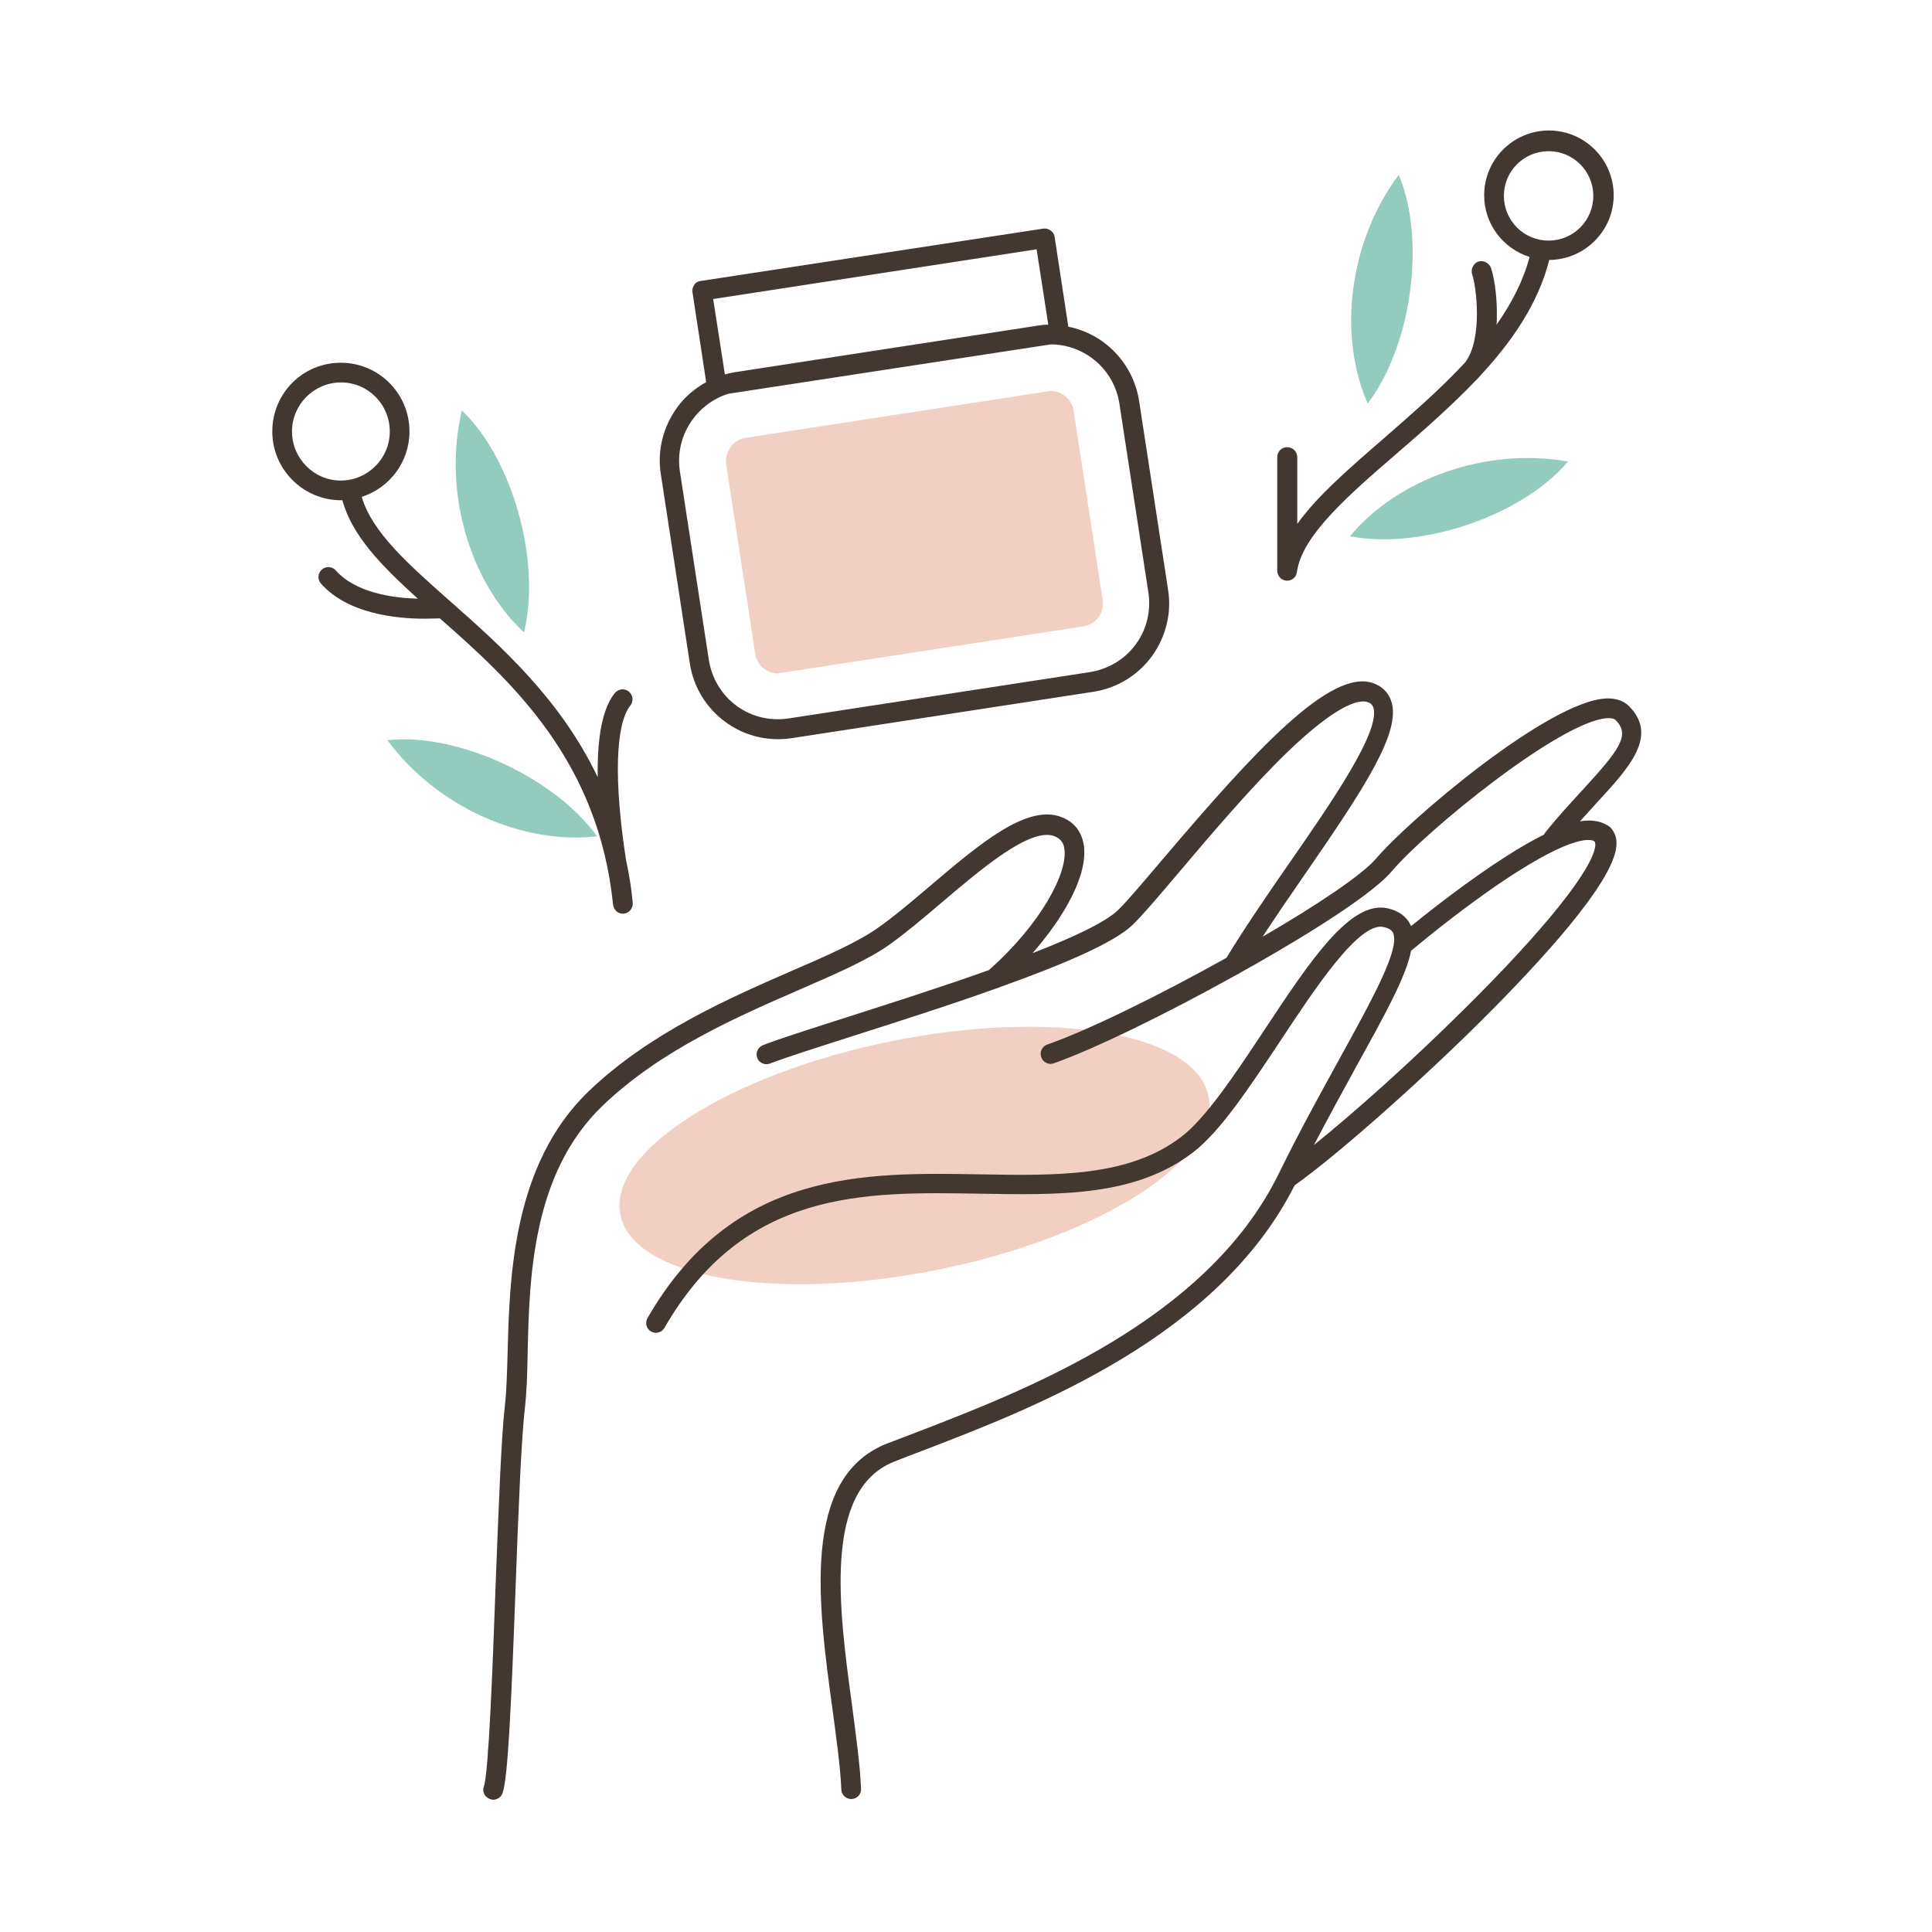 <svg xmlns="http://www.w3.org/2000/svg" xmlns:xlink="http://www.w3.org/1999/xlink" width="500" zoomAndPan="magnify" viewBox="0 0 375 375" height="500" preserveAspectRatio="xMidYMid meet" version="1.0"><defs><clipPath id="id1"><path d="M 93 132 L 319 132 L 319 349.328 L 93 349.328 Z M 93 132 " clip-rule="nonzero"/></clipPath><clipPath id="id2"><path d="M 52.75 70 L 123 70 L 123 178 L 52.75 178 Z M 52.75 70 " clip-rule="nonzero"/></clipPath><clipPath id="id3"><path d="M 247 25.328 L 314 25.328 L 314 113 L 247 113 Z M 247 25.328 " clip-rule="nonzero"/></clipPath></defs><path fill="#93cbbe" d="M 265.469 78.312 C 259.703 65.227 261.711 47.027 271.492 33.941 C 276.742 46.25 274.148 66.91 265.469 78.312 Z M 89.648 79.672 C 85.891 95.543 91.27 113.031 101.699 122.746 C 105.133 108.887 99.367 88.871 89.648 79.672 Z M 75.203 143.668 C 84.855 156.816 101.699 164.008 115.887 162.324 C 107.527 150.73 88.547 142.18 75.203 143.668 Z M 304.34 89.582 C 288.273 86.73 271.105 93.082 262.035 104.09 C 276.094 106.812 295.723 99.883 304.34 89.582 Z M 304.34 89.582 " fill-opacity="1" fill-rule="nonzero"/><path fill="#f1cfc2" d="M 173.023 202.094 C 204.508 195.746 232.105 200.539 234.566 212.781 C 237.031 225.023 213.512 240.117 181.965 246.465 C 150.414 252.812 122.883 248.02 120.422 235.777 C 117.957 223.535 141.477 208.508 173.023 202.094 Z M 151.711 130.586 L 210.273 121.582 C 212.734 121.191 214.422 118.926 214.031 116.465 L 208.395 79.738 C 208.07 77.535 206.191 75.914 203.992 75.914 C 203.73 75.914 203.535 75.914 203.277 75.98 L 144.715 84.984 C 143.094 85.242 142.188 86.215 141.797 86.797 C 141.41 87.379 140.762 88.547 140.957 90.164 L 146.594 126.891 C 146.918 129.094 148.797 130.715 150.996 130.715 C 151.258 130.586 151.516 130.586 151.711 130.586 Z M 151.711 130.586 " fill-opacity="1" fill-rule="nonzero"/><g clip-path="url(#id1)"><path fill="#433831" d="M 306.672 159.41 C 307.773 158.18 308.875 157.012 309.844 155.91 C 316.324 148.914 321.895 142.828 316.195 137.062 C 315.156 136.023 313.668 135.508 311.789 135.57 C 300.582 136.023 273.242 159.344 267.09 166.664 C 264.367 169.836 255.559 175.73 245.062 181.82 C 247.652 177.871 250.441 173.789 253.227 169.773 C 264.949 152.801 271.949 142.113 270.07 136.156 C 269.551 134.535 268.383 133.305 266.699 132.656 C 258.344 129.418 243.25 146.129 225.887 166.535 C 222.129 170.938 218.957 174.762 217.012 176.641 C 214.613 178.969 208.332 181.949 200.426 184.996 C 206.645 177.871 211.312 169.645 210.34 163.879 C 209.887 161.352 208.461 159.539 206.129 158.633 C 199.391 155.91 190.125 163.812 180.281 172.168 C 176.781 175.148 173.477 177.934 170.434 180.07 C 166.609 182.793 160.652 185.449 153.719 188.426 C 141.41 193.805 126.121 200.477 114.332 211.746 C 99.43 225.996 98.914 248.086 98.523 262.723 C 98.395 266.676 98.328 270.043 98.004 272.762 C 97.293 278.789 96.773 292.906 96.191 307.871 C 95.609 324.066 94.832 344.145 93.926 346.734 C 93.535 347.707 94.055 348.809 95.09 349.195 C 95.285 349.262 95.543 349.328 95.738 349.328 C 96.516 349.328 97.293 348.809 97.551 348.031 C 98.59 345.117 99.238 330.996 100.078 308 C 100.598 293.816 101.18 279.113 101.895 273.219 C 102.215 270.301 102.348 266.867 102.41 262.852 C 102.734 248.02 103.254 227.746 116.988 214.598 C 128.258 203.777 143.223 197.301 155.273 192.055 C 162.398 188.945 168.555 186.289 172.699 183.309 C 175.875 181.043 179.242 178.191 182.742 175.215 C 190.449 168.672 200.102 160.445 204.703 162.324 C 205.805 162.777 206.387 163.488 206.582 164.656 C 207.359 169.254 202.113 179.293 191.941 188.297 C 182.676 191.602 172.508 194.84 164.215 197.496 C 157.348 199.699 151.387 201.578 148.082 202.871 C 147.109 203.262 146.594 204.363 146.98 205.332 C 147.242 206.109 148.02 206.562 148.797 206.562 C 148.988 206.562 149.25 206.5 149.441 206.434 C 152.684 205.203 158.578 203.324 165.445 201.125 C 174.125 198.34 184.168 195.164 193.367 191.859 C 193.559 191.797 193.691 191.797 193.883 191.668 C 205.867 187.391 216.234 183.051 219.863 179.488 C 221.934 177.48 225.043 173.789 228.996 169.125 C 235.086 161.934 242.73 152.93 249.793 146.066 C 260.352 135.895 264.238 135.832 265.469 136.285 C 266.246 136.543 266.441 136.996 266.57 137.32 C 267.996 141.918 258.539 155.586 250.18 167.637 C 245.906 173.789 241.562 180.137 238.066 185.902 C 225.109 193.156 211.117 200.023 203.277 202.742 C 202.305 203.066 201.723 204.168 202.113 205.203 C 202.371 205.98 203.148 206.5 203.926 206.5 C 204.121 206.5 204.379 206.434 204.574 206.371 C 212.152 203.715 226.082 196.977 240.141 189.141 C 240.332 189.074 240.465 189.012 240.594 188.883 C 247.977 184.801 265.406 174.695 270.133 169.125 C 276.805 161.223 303.109 139.781 312.047 139.395 C 312.566 139.395 313.215 139.395 313.602 139.781 C 316.52 142.695 314.25 145.613 307.188 153.32 C 304.922 155.781 302.332 158.566 299.867 161.676 C 299.805 161.805 299.738 161.871 299.676 162 C 297.473 163.102 295.074 164.461 292.355 166.211 C 285.164 170.809 277.973 176.445 273.891 179.746 C 273.891 179.684 273.828 179.617 273.828 179.617 C 273.051 177.934 271.559 176.832 269.422 176.316 C 262.164 174.629 254.391 186.355 245.387 199.957 C 239.816 208.379 234.051 217.059 229.254 220.684 C 219.086 228.457 205.09 228.199 190.258 227.941 C 167.777 227.551 142.254 227.031 125.668 255.855 C 125.148 256.766 125.473 257.93 126.379 258.449 C 127.289 258.965 128.453 258.645 128.973 257.734 C 144.453 230.855 167.711 231.309 190.191 231.695 C 205.676 231.957 220.379 232.281 231.586 223.664 C 236.898 219.582 242.535 211.035 248.562 201.965 C 255.363 191.668 263.852 178.84 268.578 179.941 C 270.004 180.266 270.262 180.848 270.395 181.043 C 270.586 181.496 270.652 182.145 270.586 182.922 C 270.523 183.051 270.523 183.18 270.523 183.375 C 269.809 187.648 265.406 195.684 260.418 204.75 C 256.723 211.488 252.449 219.129 248.109 228.004 C 234.051 256.441 198.871 269.914 177.883 278.012 C 175.809 278.789 173.867 279.566 172.117 280.211 C 155.402 286.82 158.836 311.629 161.559 331.578 C 162.336 337.406 163.113 342.914 163.309 347.383 C 163.371 348.418 164.215 349.195 165.25 349.195 C 165.25 349.195 165.316 349.195 165.316 349.195 C 166.352 349.133 167.195 348.289 167.129 347.188 C 166.934 342.523 166.156 336.953 165.379 330.996 C 162.852 312.406 159.68 289.215 173.543 283.711 C 175.293 282.996 177.234 282.285 179.242 281.508 C 200.688 273.281 236.445 259.551 251.281 230.078 C 259.316 224.379 274.668 210.84 287.234 198.402 C 298.961 186.742 313.086 171.391 313.734 164.266 C 313.926 162.324 313.148 161.223 312.566 160.574 C 311.012 159.41 309.133 159.02 306.672 159.41 Z M 309.652 164.074 C 309.262 168.605 299.738 180.523 284.258 195.812 C 273.566 206.434 262.684 216.086 255.039 222.238 C 258.02 216.539 260.871 211.359 263.461 206.629 C 268.969 196.652 272.918 189.527 273.891 184.543 C 277 181.949 285.617 174.891 294.234 169.383 C 307.125 161.156 309.457 163.23 309.523 163.359 C 309.586 163.488 309.652 163.684 309.652 164.074 Z M 309.652 164.074 " fill-opacity="1" fill-rule="nonzero"/></g><g clip-path="url(#id2)"><path fill="#433831" d="M 118.996 175.602 C 119.125 176.574 119.902 177.352 120.875 177.352 C 120.938 177.352 121.004 177.352 121.066 177.352 C 122.105 177.223 122.883 176.316 122.816 175.277 C 122.559 172.363 122.105 169.645 121.523 166.988 C 119.125 151.508 119.449 140.559 122.363 136.934 C 123.012 136.09 122.883 134.926 122.039 134.211 C 121.199 133.562 120.031 133.695 119.32 134.535 C 116.988 137.449 115.887 142.957 116.016 150.859 C 108.758 135.637 97.164 125.336 87.25 116.594 C 79.219 109.469 72.223 103.316 70.215 96.449 C 75.59 94.699 79.477 89.711 79.477 83.754 C 79.477 76.367 73.52 70.41 66.133 70.41 C 58.746 70.41 52.852 76.367 52.852 83.754 C 52.852 91.07 58.812 97.098 66.199 97.098 C 66.262 97.098 66.391 97.098 66.457 97.098 C 68.336 104.027 74.102 109.855 81.098 116.203 C 76.172 116.074 68.984 115.039 65.16 110.699 C 64.449 109.922 63.219 109.855 62.441 110.57 C 61.664 111.281 61.598 112.512 62.309 113.289 C 67.492 119.121 76.82 120.09 82.457 120.09 C 83.625 120.09 84.594 120.027 85.371 120.027 C 99.238 132.203 116.145 147.555 118.996 175.602 Z M 56.676 83.754 C 56.676 78.508 60.949 74.23 66.199 74.23 C 71.445 74.23 75.656 78.508 75.656 83.754 C 75.656 89 71.379 93.273 66.133 93.273 C 60.887 93.273 56.676 88.934 56.676 83.754 Z M 56.676 83.754 " fill-opacity="1" fill-rule="nonzero"/></g><g clip-path="url(#id3)"><path fill="#433831" d="M 249.727 112.707 C 249.793 112.707 249.793 112.707 249.855 112.707 C 250.828 112.707 251.605 111.996 251.734 111.023 C 252.707 103.961 261.648 96.188 271.105 88.027 C 276.223 83.625 281.602 78.895 286.457 73.844 C 286.523 73.777 286.652 73.711 286.719 73.582 C 286.914 73.391 287.105 73.129 287.301 72.934 C 293.52 66.262 298.574 58.879 300.711 50.457 C 307.578 50.395 313.215 44.824 313.215 37.895 C 313.215 30.961 307.578 25.328 300.645 25.328 C 293.715 25.328 288.078 30.961 288.078 37.895 C 288.078 43.527 291.77 48.258 296.891 49.875 C 295.656 54.539 293.391 58.879 290.477 63.023 C 290.539 62.441 290.539 61.859 290.539 61.277 C 290.605 57.066 289.891 53.309 289.375 51.949 C 288.984 50.977 287.883 50.457 286.914 50.781 C 285.941 51.172 285.422 52.273 285.746 53.242 C 286.523 55.383 287.883 65.746 284.387 70.344 C 279.527 75.59 273.891 80.449 268.645 85.047 C 261.84 90.941 255.621 96.32 251.801 101.695 L 251.801 88.742 C 251.801 87.703 250.957 86.797 249.855 86.797 C 248.754 86.797 247.914 87.641 247.914 88.742 L 247.914 110.762 C 247.914 111.801 248.691 112.641 249.727 112.707 Z M 291.902 38.023 C 291.902 33.23 295.789 29.344 300.582 29.344 C 305.375 29.344 309.262 33.23 309.262 38.023 C 309.262 42.816 305.375 46.703 300.582 46.703 C 295.789 46.703 291.902 42.816 291.902 38.023 Z M 291.902 38.023 " fill-opacity="1" fill-rule="nonzero"/></g><path fill="#433831" d="M 133.895 128.77 C 134.609 133.371 137.07 137.387 140.762 140.105 C 143.742 142.309 147.305 143.473 150.996 143.473 C 151.906 143.473 152.746 143.41 153.652 143.281 L 212.219 134.277 C 216.816 133.562 220.832 131.102 223.555 127.41 C 226.277 123.652 227.441 119.055 226.73 114.52 L 221.094 77.793 C 219.926 70.41 214.289 64.773 207.359 63.414 L 204.703 45.988 C 204.574 44.953 203.535 44.242 202.5 44.371 L 135.969 54.539 C 135.449 54.605 134.996 54.863 134.738 55.316 C 134.477 55.77 134.285 56.223 134.414 56.742 L 137.07 74.168 C 134.867 75.398 132.922 77.016 131.434 79.09 C 128.711 82.848 127.547 87.445 128.258 91.98 Z M 138.43 58.039 L 201.203 48.387 L 203.473 63.023 C 202.758 63.023 202.047 63.09 201.336 63.219 L 142.77 72.223 C 142.059 72.352 141.344 72.48 140.699 72.676 Z M 141.344 76.434 L 203.926 66.848 C 210.469 66.848 216.234 71.641 217.27 78.312 L 222.906 115.039 C 223.426 118.602 222.582 122.164 220.445 125.078 C 218.309 127.992 215.133 129.871 211.57 130.453 L 153.008 139.457 C 149.441 139.977 145.879 139.133 142.965 136.996 C 140.051 134.859 138.172 131.684 137.59 128.121 L 131.953 91.395 C 130.98 84.723 135.062 78.441 141.344 76.434 Z M 141.344 76.434 " fill-opacity="1" fill-rule="nonzero"/></svg>